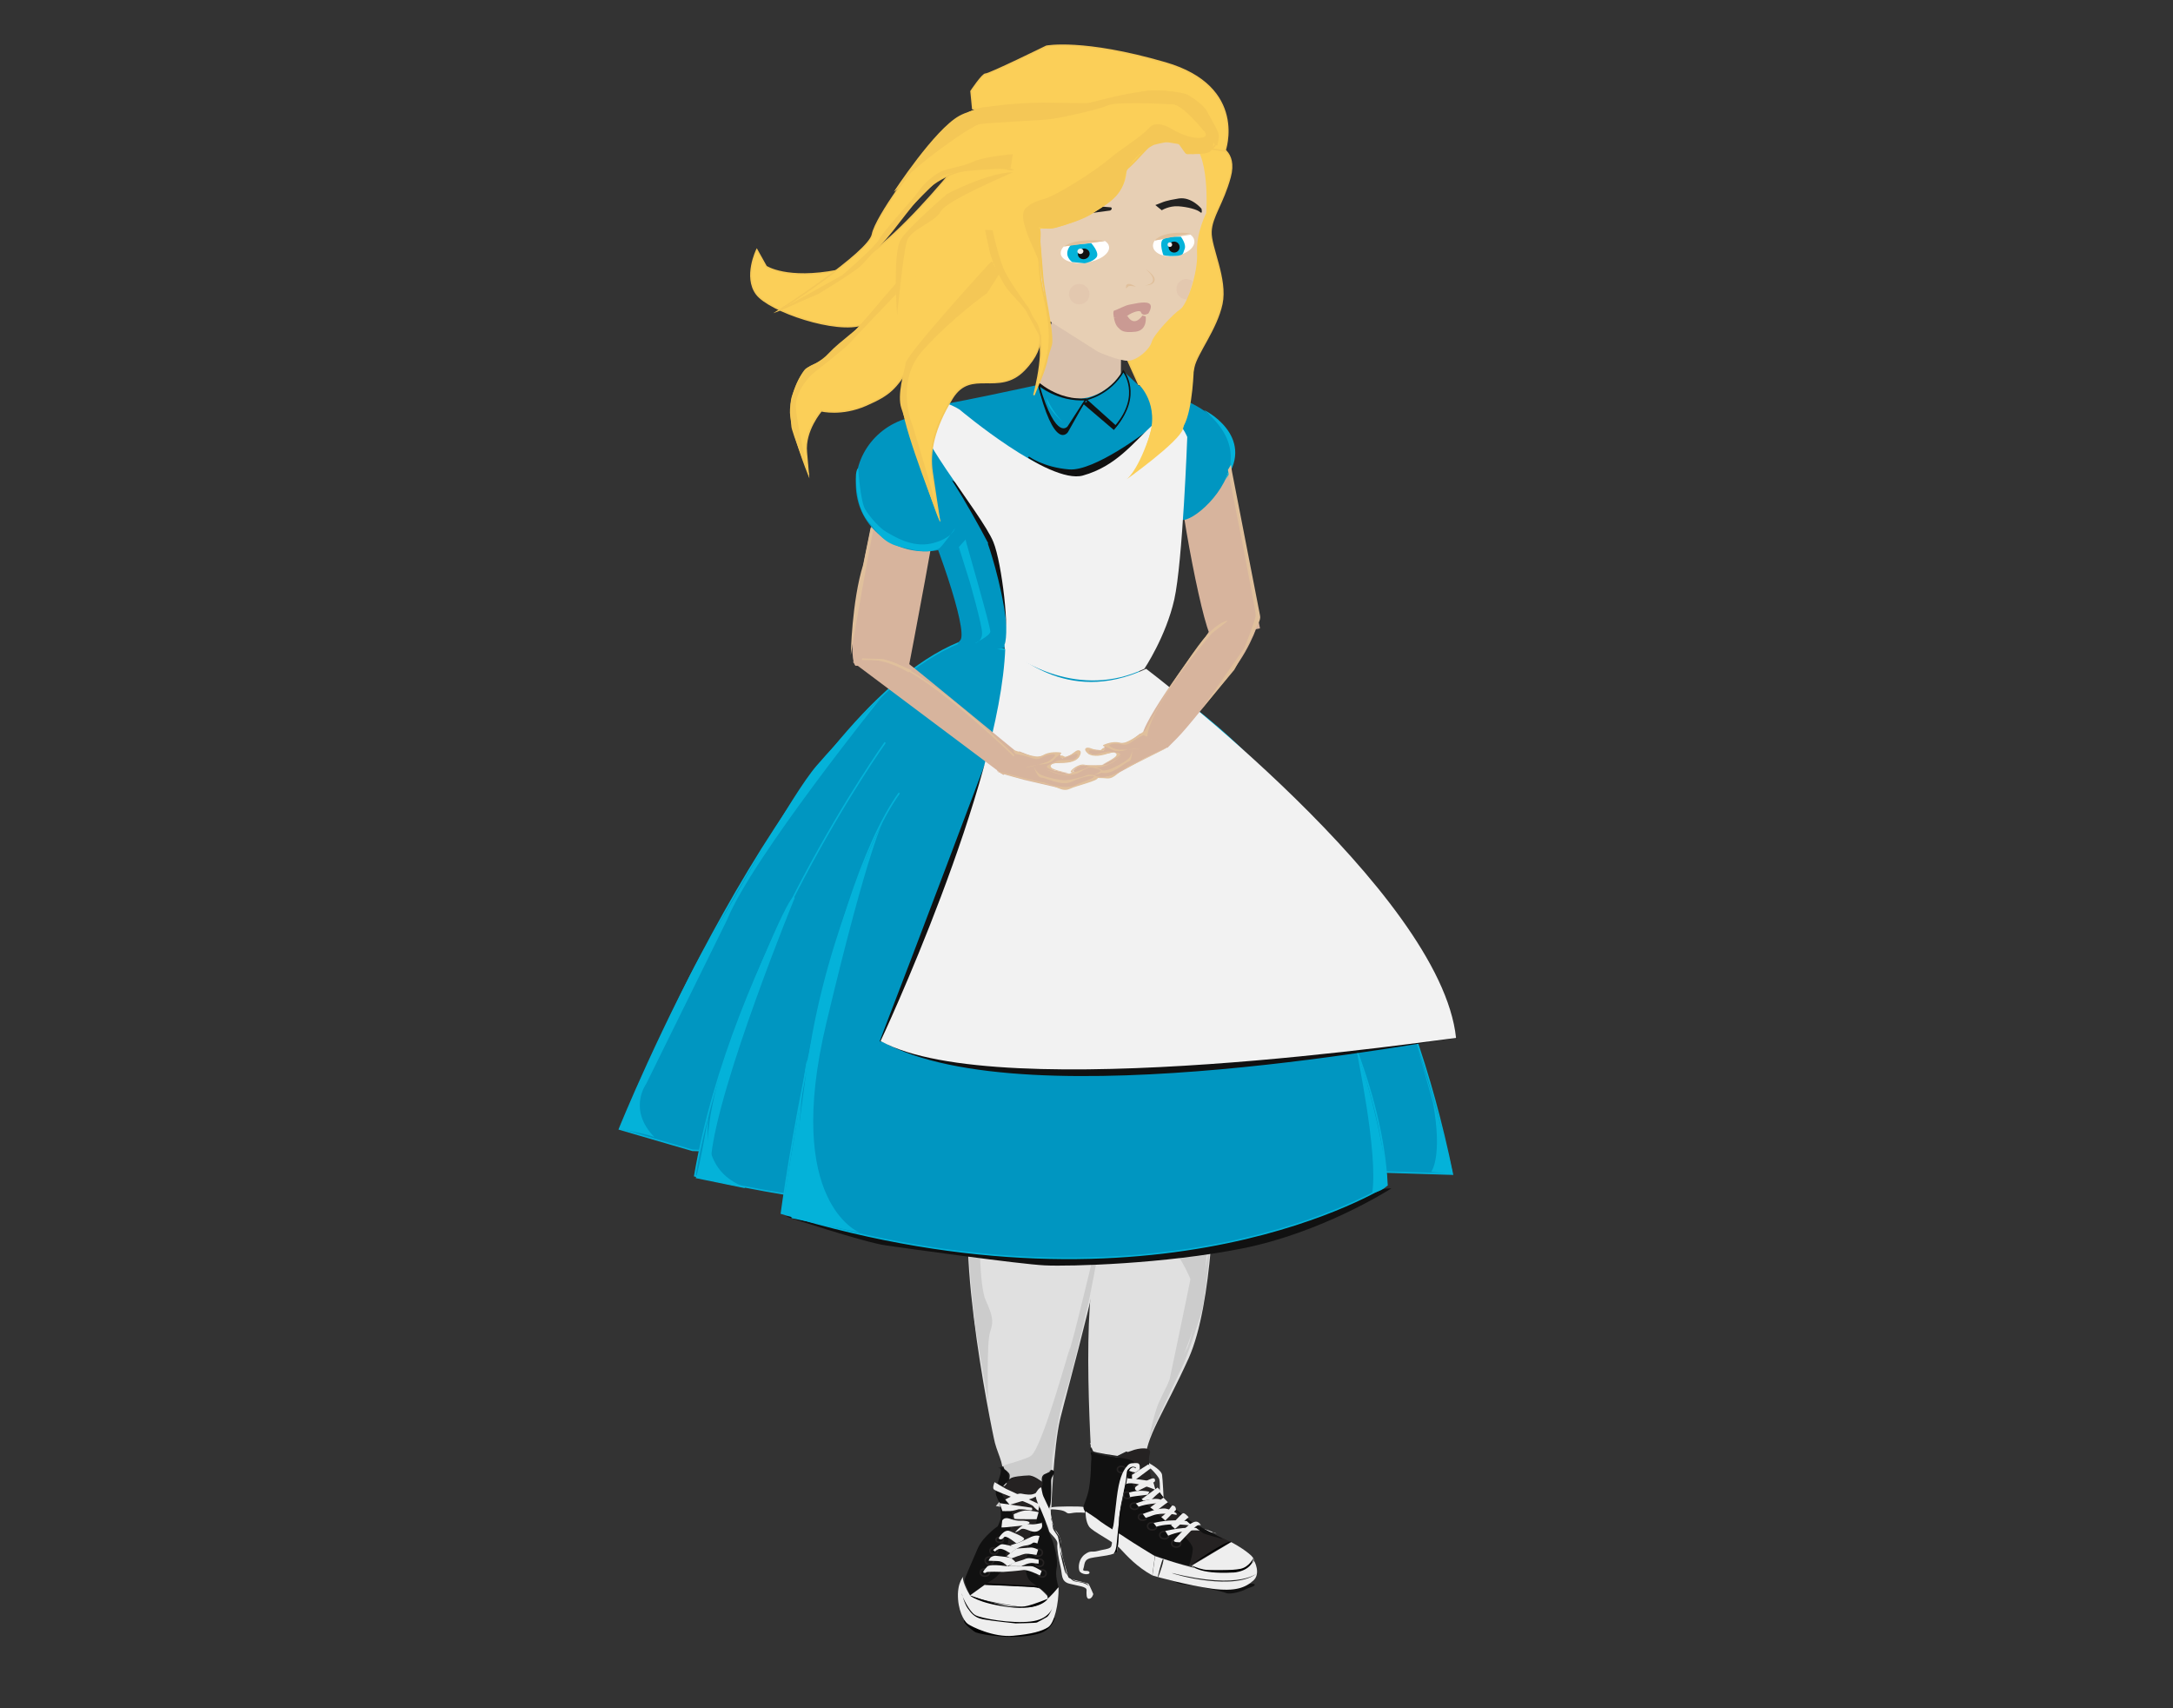 <?xml version="1.0" encoding="utf-8"?>
<!-- Generator: Adobe Illustrator 19.0.0, SVG Export Plug-In . SVG Version: 6.00 Build 0)  -->
<svg version="1.1" id="Layer_1" xmlns="http://www.w3.org/2000/svg" xmlns:xlink="http://www.w3.org/1999/xlink" x="0px" y="0px"
	 viewBox="0 0 1422.1 1117.9" style="enable-background:new 0 0 1422.1 1117.9;" xml:space="preserve">
<rect x="0" y="0" width="1422.1" height="1117.9" fill="#333333" stroke="none"/>
<style type="text/css">
	.st0{fill:#FBCF58;}
	.st1{fill:#DBC2AD;}
	.st2{fill:#D7B49D;}
	.st3{fill:#E0E0E0;}
	.st4{fill:#CCCCCC;}
	.st5{fill:#EEEEEE;}
	.st6{fill:#111111;}
	.st7{fill:#252222;}
	.st8{fill:#111111;stroke:#252525;stroke-miterlimit:10;}
	.st9{fill:none;stroke:#252222;stroke-miterlimit:10;}
	.st10{fill:#252525;}
	.st11{fill:#0096C1;}
	.st12{fill:#0096C1;stroke:#04B2D9;stroke-miterlimit:10;}
	.st13{fill:#111111;stroke:#0096C1;stroke-miterlimit:10;}
	.st14{fill:#0096C1;stroke:#111111;stroke-miterlimit:10;}
	.st15{fill:#111111;stroke:#111111;stroke-miterlimit:10;}
	.st16{fill:#F2F2F2;}
	.st17{fill:#04B2D9;}
	.st18{fill:none;}
	.st19{fill:#D7B49D;stroke:#E0C09C;stroke-miterlimit:10;}
	.st20{fill:#E0C09C;}
	.st21{fill:#FBCF58;stroke:#F4C756;stroke-miterlimit:10;}
	.st22{fill:#E7CFB4;}
	.st23{fill:#222222;}
	.st24{fill:#FFFFFF;}
	.st25{fill:#CA9A93;}
	.st26{fill:#F4C756;}
	.st27{opacity:0.14;fill:#CA9A93;}
</style>
<polygon class="st0" points="777.5,254.6 776.1,263.4 745.2,251.5 750,243.2 "/>
<path class="st1" d="M733.7,230.1c0,0-0.9,44.1,1.6,53.5c2.5,9.4-8.4,8.6-21.3,2c-12.8-6.6-29.6-17.5-33.8-31.5
	c-4.3-14,12.3-54.3,12.3-54.3S712.5,224.7,733.7,230.1z"/>
<path class="st2" d="M614.3,324.4C615.8,327.2,595,435,595,435l-35.1,0.7c0,0-11.5-5.3,20-132L614.3,324.4z"/>
<path class="st2" d="M802,286.8c-2.6,0.7,22.6,124.4,22.6,124.4l-30.7,6.5c-4.9,3.3-23.7-94.6-23-116.4
	C771.6,279.8,802,286.8,802,286.8z"/>
<path class="st3" d="M794.7,771.2c0,2.8-0.6,81.7-16.8,117.7c-16.3,36-28.4,51.6-28.5,68.3c-0.1,16.7,2.8,25.1,2.8,25.1l-36,1.4
	c0,0-8.3-102.2-1-147.6c7.3-45.4,13.5-67.6,13.5-67.6L794.7,771.2z"/>
<path class="st3" d="M688,987.9c0,0,1.4-40.9,5.9-59.6c4.5-18.7,31.5-114.3,31.7-143.5c0,0-62.1-35.9-84.2-15.1
	c-22,20.8,7.6,166.3,9.7,174.5c2.1,8.2,7.5,16.5,4.2,24.6C652,976.9,688,987.9,688,987.9z"/>
<path class="st4" d="M641,799.4c0,5.1-0.3,41.8,4.1,51.6s5.4,13.5,2.9,20.5c-2.5,6.9-1.3,45.9-1.3,45.9s-6.7-38.1-8.2-47.9
	s-4.2-40.4-4.6-53.4c-0.4-13-0.3-21.4-0.3-21.4L641,799.4z"/>
<path class="st4" d="M784.4,801.8c-0.5,4-2.4,42.5-2.4,42.5c-0.5-1.5-15.1-42.2-33.1-36.3c-10.1,3.2-17,8.2-21.7,13l-10.9-12.2
	C725.9,801.8,785,798,784.4,801.8z"/>
<path class="st4" d="M721,798.1c0,1.4-16.5,70.3-19.6,80.5c-3.1,10.2-8.8,39.8-10.9,50c-2.1,10.2-1.2,25-1.2,25s2.7-27.8,7.3-39.8
	c4.6-12,16.5-64.8,16.5-64.8l9.9-50.9L721,798.1z"/>
<path class="st4" d="M700.4,881.8c-1,1.4-17.3,62.4-25.3,70.7c-8.1,8.3-10.8,17.8-10.8,17.8l-12.6,15.3c0,0,35.9,7.4,36,6
	c0-1.4,0.3-39.9,1.8-46.4C691,938.8,700.4,881.8,700.4,881.8z"/>
<path class="st4" d="M791.9,813.4c0,0-10.4,61.6-15.5,69.9s-15.2,28.1-18.2,35c-3,6.9-6.2,22.7-6.2,22.7s17.8-38.8,21.3-45.7
	c3.5-6.9,10.2-27.7,12.8-35.6c2.6-7.9,6.3-48.2,6.3-48.2L791.9,813.4z"/>
<path class="st4" d="M785.4,802.9c0.6,3.1-20,100-20,100c-4.7,11.7-6.1,17.9-6.1,17.9s23.7-45.5,27.9-77s3.7-47,3.7-47L785.4,802.9z
	"/>
<g id="left_x5F_converse">
	<path class="st5" d="M709.4,986.3c-1.6-0.7-19-0.5-21,0.1c-2,0.6-0.9,1.3-0.9,1.3s5.8,0.1,8.5,1.1c2.7,1,1.8,2.1,5.5,1.4
		c3.6-0.7,8.6-0.2,8.6-0.2L709.4,986.3z"/>
	<path class="st6" d="M817.3,1036.5c0,0,4.4-0.4,3.8,0.8s-4.2,1.8-5.9,2.8c-1.7,1-9.6,3.7-12.8,2.4c-3.2-1.3-14.7-3.3-16.9-4.1
		c-2.2-0.8-13.2-1.3-15.1-2.5c-1.9-1.2-12.6-4.3-12.6-4.3L817.3,1036.5z"/>
	<path class="st5" d="M749.9,956.4c0,0,10.1,5,10.6,8.8c0.5,3.8,1,14.9,1,14.9l-2.5-3.4c0,0,0.3-5.8-0.3-8.5s-8.4-9.8-8.4-9.8
		L749.9,956.4z"/>
	<path class="st5" d="M805.7,1009.2c0,0-16.9,1.4-25.9,15.4c0,0,0.7,3.3,15.9,3s17,1.5,21.1-2c4-3.5,5.7-4.8,0.4-9
		C811.9,1012.3,805.7,1009.2,805.7,1009.2z"/>
	<path class="st7" d="M805.7,1009.2c-0.8-0.5-22.4-9.9-25.6-12.4c-3.2-2.6-9.8-8.1-12.7-10.5s-11.8-12.4-13.7-18.4
		c-1.9-6-2.1-14.2-1.3-16.2c2.1-5.3-7.2-4.2-12.1-2.2c-3.1,1.2-7.8,2.2-9,2.6s16.8,41.1,23,48c6.3,6.9,25.6,24.5,25.6,24.5
		L805.7,1009.2z"/>
	<path class="st6" d="M713.8,950.9c0.5,1.6,0.4,18.7-1.9,26.7c-2.3,8-4,8.3-1.9,11.3c2.1,2.9,33.7,22.7,37.1,25s23,9.9,31.2,10.7
		c0,0,2.9-9.3,2.2-11.9c-0.7-2.7-5.9-8.4-8.9-10.1s-17-14.4-20.9-18.1c-4-3.7-9.4-10.8-9.8-14.7c-0.4-4-0.6-5.3,0.1-8.8
		c0.7-3.5,2.7-4.3-1.1-5.5c-3.8-1.3-12.6-2.4-15.3-2.9s-7.4-2.1-8.4-3C714.3,947.5,713.8,950.9,713.8,950.9z"/>
	<path class="st8" d="M737.1,950.4c0,0-5.9-3.1-9.8-3.5c-3.8-0.4-13.5,0.1-13.6,1.4c-0.1,1.3,1.5,2.2,4.8,3
		c3.3,0.8,13.4,2.2,13.4,2.2L737.1,950.4z"/>
	<path class="st5" d="M820.8,1021.5c0,0,4.6,8.3-0.6,12.9c-5.2,4.6-11.7,7.3-27,5.3c-15.4-2.1-36.9-7.9-39-8.7l1.7-12.6
		c0,0,23.9,8.2,33.2,9.1c9.3,0.9,16.8,1.3,19.3,0.5C810.9,1027.2,817.5,1026.6,820.8,1021.5z"/>
	<path class="st5" d="M710.4,989c0,0.9,0,6.6,2.3,10s16.1,9.8,20.5,14.6c4.5,4.8,10.7,11.7,20.9,17.4l1.7-12.6
		c0,0-15.5-9.5-18.5-11.6c-2.9-2.1-13.9-8.6-16.9-10.9C717.6,993.5,710.4,989,710.4,989z"/>
	
		<ellipse transform="matrix(-0.999 -4.855050e-002 4.855050e-002 -0.999 1420.519 1958.247)" class="st9" cx="734" cy="961.9" rx="2.7" ry="2.1"/>
	<g id="holes">
		
			<ellipse transform="matrix(-0.999 -4.855050e-002 4.855050e-002 -0.999 1489.844 2056.745)" class="st9" cx="769.9" cy="1010.3" rx="3" ry="2.4"/>
		
			<ellipse transform="matrix(-0.999 -4.855050e-002 4.855050e-002 -0.999 1436.329 2006.559)" class="st9" cx="742.5" cy="985.8" rx="2.7" ry="2.1"/>
		
			<ellipse transform="matrix(-0.999 -4.855050e-002 4.855050e-002 -0.999 1427.44 1992.092)" class="st9" cx="737.9" cy="978.7" rx="2.7" ry="2.1"/>
		
			<ellipse transform="matrix(-0.999 -4.855050e-002 4.855050e-002 -0.999 1446.591 2021.126)" class="st9" cx="747.8" cy="993" rx="2.7" ry="2.1"/>
		
			<ellipse transform="matrix(-0.999 -4.855050e-002 4.855050e-002 -0.999 1474.64 2045.546)" class="st9" cx="762.2" cy="1004.9" rx="3" ry="2.4"/>
		
			<ellipse transform="matrix(-0.999 -4.855050e-002 4.855050e-002 -0.999 1458.951 2033.434)" class="st9" cx="754.2" cy="999" rx="3" ry="2.4"/>
	</g>
	<path class="st5" d="M794.8,1003.4c-0.8-0.3-8.5-6.9-32.2-1.5l1.9,3.1c0,0,11.4-5.1,23.7-3C800.5,1004.1,794.8,1003.4,794.8,1003.4
		z"/>
	<path class="st5" d="M755,996.7c0,0,10.5-2.9,21.7-1.2l3.4,3c0,0-13.5-2.4-23.3,0.6L755,996.7z"/>
	<path class="st5" d="M770,991.4c-1.1-0.3-9.8-1.8-15.5,0.3c-5.6,2.1-4.8,1.5-4.8,1.5l-1.8-2.4c0,0,10.7-4.4,15.1-3.5s7,3.2,7,3.2
		L770,991.4z"/>
	<path class="st5" d="M745.2,986l-1.8-2.1c0,0,11.7-4.6,16.3-2.4l-2.6,2.3C757.1,983.8,750.6,984.1,745.2,986z"/>
	<path class="st5" d="M739.5,979.6l-0.6-2.8c0,0,7-2.3,13.3-0.5l-1.2,1.9c0,0-8.3,0.9-10.8,1.4S739.5,979.6,739.5,979.6z"/>
	<path class="st5" d="M756.2,975c0,0-15.1-6.4-19.7-3.6s1.3-3.9,1.3-3.9s16.5,1,17.2,3.2C755.7,973,756.2,975,756.2,975z"/>
	<path class="st5" d="M745.9,961.8l-5.2-1.8c0,0-1.7,1.7-1.8,2.3s4.1,1.3,4.1,1.3L745.9,961.8z"/>
	<path class="st10" d="M761,1020.4c1.8-1.6-2.5,11.1-3.2,11.9C757.1,1033.1,760.4,1021,761,1020.4z"/>
	<path class="st10" d="M823.5,1028.9c0,0-10.5,12-56.6,0.5C767.7,1030.3,809.3,1042,823.5,1028.9z"/>
	<path d="M820.4,1019.5c0,0-2.8,6-8.6,7.2c-5.9,1.2-20.5,1.2-24.3,0.4s-7.6-2.6-7.6-2.6s4.1,5.9,27.1,4.6
		C806.9,1029.2,819.1,1028.7,820.4,1019.5z"/>
	<path d="M806,1008.7l-26.1,15.2C779.9,1023.9,799.9,1009.3,806,1008.7z"/>
	<path class="st6" d="M800.7,1007.2c-0.7-0.1-12.3-3-13.7-4.1c-1.5-1.1-13.1-9.6-13.8-11c-0.8-1.4-11.4-9.1-14.3-14.2
		c-2.9-5.1-6-12.2-6-12.2s5.7,13.7,13.1,19.4c7.5,5.6,13.5,10.8,15.2,11.8"/>
	<path class="st5" d="M785.9,998.1c0,0-1.5-2.9-4-2.2s-5.4,3.2-7.7,5.8c-2.3,2.5-4.9,4.8-5.8,6.3c-0.9,1.5,3.8,1.3,3.8,1.3
		s7-7.5,9-9.2S784,997.8,785.9,998.1z"/>
	<path class="st5" d="M777.9,992.9c0,0-2.6-3-3.7-2.6s-7.8,7.9-7.8,7.9l2.6,2.3L777.9,992.9z"/>
	<path class="st5" d="M769.6,988.1c0,0,0.1-3.1-2.6-2.8c0,0-3.6,5.3-7,7.5l2.6,2.3L769.6,988.1z"/>
	<path class="st5" d="M764.3,983.1c-0.8,0.4-8,6-8,6l-3.5-2.6l8.6-6.4L764.3,983.1z"/>
	<path class="st5" d="M757.5,973.5c0,0,2.9,2.3,1.5,3.1c-1.4,0.8-5.2,4.6-5.2,4.6l-5.6,0.8l-1.1-0.9L757.5,973.5z"/>
	<path class="st5" d="M753.2,967.8c-0.7,0.3-9.7,4-10.3,5.7c-0.6,1.7,1.5,2.3,1.5,2.3s11.4-5.3,11.5-6.6
		C756,968,755.7,966.9,753.2,967.8z"/>
	<path class="st5" d="M751.5,958.3c-1.4,0.8-10.7,6.9-10.7,6.9l0.1,2.9l1.9,0.5l10.7-8L751.5,958.3z"/>
	<path class="st5" d="M745.9,961.8c-0.2-0.9,0.8-4.3-2-4.3c-2.8,0.1-4.4-0.2-5.9,1.5c-1.5,1.7-4.1,4.6-5.9,13.3
		c-1.8,8.7-2.9,25.7-3.8,27.4c-0.9,1.7,0.3,11.4-1.5,12.9c-1.7,1.4-4.5,1.3-8.4,2.4c-3.9,1.1-4.4-0.7-8.4,2.2
		c-4,2.9-4.5,8.3-3.6,10.8c1,2.5,7,3,6.6,1c-0.5-2-5,0.2-4-2.4c1-2.6,0-5.9,5-7s16.4-1.8,17-4.4c0.7-2.6,1-21.2,1.7-24.2
		c0.7-3,3.8-20.8,5.3-23.4c0,0-0.7-2.9,0.8-5.2s4.5-2.2,4.5-2.2l-0.1,1.3L745.9,961.8z"/>
	<path d="M743.5,960.1c0,0-4.3-0.9-5.3,4.4c-1,5.4-2,11.6-2.6,12.7c-0.6,1.1-2.8,15.8-3,16.8c-0.2,1-0.4,16.5-1.1,18.1
		s-0.2,3.5-0.9,3.9c-0.8,0.4-3,1.3-3,1.3s2.7,0.3,3.3-7.9c0,0,0.8-8.7,1.1-10.6c0.3-1.9,0.6-8.7,1.6-13.8c1-5.1,2.7-13.2,3.1-15.3
		c0.5-2.2,0.5-7.1,1.3-7.8C738.8,961.2,740,959.1,743.5,960.1z"/>
</g>
<g>
	<path class="st8" d="M654.4,960.6c1.7-0.7,10.2-1.5,13.6-2.8s-0.2-0.8,3.4-1.3c3.7-0.6,15.2,5.7,15.2,5.7s-2.9,1.3-3.2,3
		c-0.4,1.7-1.1,5.4-1.1,5.4l-23.1-0.4c0,0,1.3-4.6,0.3-6.1C658.6,962.5,654.4,960.6,654.4,960.6z"/>
	<path class="st7" d="M682.4,970.5c-0.5-1-7.1-5-10.2-4.9s-10.4,0.5-12.9,4.5c-2.4,4.1-3.2,1.8-3.5,2.5c-0.3,0.7-0.6,30.5-0.6,30.5
		l-12.4,34.1c0,0,36,0.8,39.5,3.4c3.5,2.6,3.2,3.6,3.2,3.6L682.4,970.5z"/>
	<path d="M690.4,1058.6c0,0-1.5,7.6-9.7,10.2c-8.2,2.6-18.7,2.5-22.1,2.4c-3.6-0.2-18.1-1.4-21-3.5c-2.9-2.1-6.5-4.9-6.8-7.1
		S690.4,1058.6,690.4,1058.6z"/>
	<path class="st6" d="M652.9,998.9c0,0-2,1.3-4.5,3.6c-3,2.7-6.7,6.6-8.6,11c-3.5,8.2-8.5,19.3-8.6,20.8c-0.1,1.5,3.7,9.8,3.7,9.8
		s9.6-7.4,13.7-9.7c4-2.3,5.3-4.7,6.8-6.1c1.5-1.4,5.9-28.3,6.6-32.2c0.8-3.9,0.5-10.1-1.9-12.2c-2.4-2.1-5.6-6.2-4.3-9.8
		c1.3-3.6,5-3.9,4.3-7.7c-0.7-3.7-1.5-4-2.8-5.1s-2.8-0.9-2.8-0.9s1.1,0.5,0.1,4.7c-1,4.1-3.9,10.2-2.6,13.7s2.3,4.8,2.3,4.8
		s1.3,8.4,0.3,11.3C653.5,997.9,652.9,998.9,652.9,998.9z"/>
	<path class="st6" d="M692.8,1039c-0.5-1.7-2.4-8-1.3-12.9c1.1-4.9-1.5-14.9-3-18.6c-1.5-3.8-4.9-10.1-4.4-13.5
		c0.4-3.4,2.5-6,3.3-9.4c0.7-3.4,0.6-12.5,0.5-15.5s3.2-5.1,1.6-6.5c-2-1.7-1.6,0.3-3.3,1c-1.7,0.7-3.1,0.6-3.6,3.8
		c-0.4,3.2-1,8.1-1.1,11.3c-0.2,3.2-2.2,15.4-4,19.3s-2.3,1.1-3.4,6.7c-1.1,5.6-1,9.8-2.4,15.4c-1.4,5.6-0.3,12.5,3.2,15.2
		c3.5,2.6,10.6,7.2,10.8,9.1c0.2,2,0.2,2,0.2,2L692.8,1039z"/>
	
		<ellipse transform="matrix(-0.999 -4.855050e-002 4.855050e-002 -0.999 1313.229 2091.658)" class="st9" cx="682" cy="1029.9" rx="2.7" ry="2.4"/>
	
		<ellipse transform="matrix(-0.999 -4.855050e-002 4.855050e-002 -0.999 1310.308 2077.634)" class="st9" cx="680.4" cy="1022.9" rx="2.7" ry="2.4"/>
	
		<ellipse transform="matrix(-0.999 -4.855050e-002 4.855050e-002 -0.999 1308.473 2064.183)" class="st9" cx="679.3" cy="1016.2" rx="3" ry="2.4"/>
	
		<ellipse transform="matrix(-0.999 -4.855050e-002 4.855050e-002 -0.999 1238.512 2088.671)" class="st9" cx="644.6" cy="1029.3" rx="3" ry="2.4"/>
	
		<ellipse transform="matrix(-0.999 -4.855050e-002 4.855050e-002 -0.999 1244.982 2073.36)" class="st9" cx="647.7" cy="1021.6" rx="2.8" ry="2.4"/>
	
		<ellipse transform="matrix(-0.999 -4.855050e-002 4.855050e-002 -0.999 1250.975 2060.726)" class="st9" cx="650.5" cy="1015.2" rx="2.6" ry="2.1"/>
	
		<ellipse transform="matrix(-0.999 -4.855050e-002 4.855050e-002 -0.999 1259.072 2046.274)" class="st9" cx="654.4" cy="1007.8" rx="2.4" ry="1.7"/>
	<path class="st5" d="M692.8,1039c0-1.8-8.2,13.4-21.2,12.8c-12.9-0.6-34.9-4.9-36.8-7.7c-1.8-2.8-5.9-11.1-4.2-12.5
		c1.8-1.4-3.4,1.3-3.7,11.6c-0.2,10.3,3.9,17.7,6.4,19.5c2.4,1.8,17,9,29.7,7.8s18.7-3,22.8-5.5C690,1062.5,692.9,1049.6,692.8,1039
		z"/>
	<path class="st5" d="M685.7,1046.3c0,0-8.7,5.5-14.1,5.5c-5.3,0-32.4-4.8-36.8-7.7l9.6-6.9c0,0,33.7,0.4,36.2,2.5s4.8,4.7,4.8,4.7
		L685.7,1046.3z"/>
	<path d="M685.7,1046.3c0,0-4.7,8.1-25.8,5.4c-20.2-2.6-25-7.6-25-7.6s20.9,7.6,28.1,7.3C670.1,1051.1,668.5,1053.1,685.7,1046.3z"
		/>
	<path d="M678.8,1038.8c-1.1-0.1-34.2-1.7-34.2-1.7l1.5-0.9l32.9,1.8l0.5,1.3L678.8,1038.8z"/>
	<path d="M689.2,1051.3c-0.4,0.6-2.3,8.6-14.9,9.9c-12.6,1.4-32-2-36-4.2c-4-2.2-8.6-12.2-8.9-13.9c-0.3-1.7,1.7,6.5,3.9,9.4
		c2.1,2.9,4.2,6.1,10,7.2c5.8,1.1,21.4,2.7,21.4,2.7s13-0.2,13.9-0.6c1-0.4,4.8-2.6,6.6-3.6C686.9,1057.1,689.2,1051.3,689.2,1051.3
		z"/>
	<path class="st5" d="M680.6,1031c-0.9-0.4-8.1-4-11.1-3.5s-12.1,1.2-13,1.2c-0.9,0-10.7-0.4-11.1,0.3s-2.5,0.4-1.8-0.7
		c0.6-1.1,2.4-3,2.4-3s0.7-2.1,13.1-0.3l9.2,0.1c0,0,6-0.5,7.9,0.1c1.8,0.6,5.5,2.9,5.5,2.9L680.6,1031z"/>
	<path class="st5" d="M679.7,1023.3l0.1-2.5c0,0-6.3-1.8-8.3-0.8c-2,1-6.8,2.2-7.7,2.5c-1,0.3-3.7,2.4-3.7,2.4l8.3,0.1
		c0,0,4.6-2.4,7.4-2.1C678.6,1023.2,679.7,1023.3,679.7,1023.3z"/>
	<path class="st5" d="M647,1021.4c0,0,0.9-3.7,5.2-3.2c4.3,0.5,8.2,0.7,9.9,1.8c1.6,1.1,2.5,2.3,2.5,2.3l-5.4,2.7
		c0,0-2.5-3.4-6.4-3.4C648.8,1021.5,647,1021.4,647,1021.4z"/>
	<path class="st5" d="M678.3,1017.6l1.1-3.4c0,0-2.9-1.8-5.6-1.4c-2.6,0.4-7.9,0.3-9.1,1c-1.2,0.8-5.9,4.6-5.9,4.6l3.1,1.5
		c0,0,8-3.1,9.5-3.1C673.1,1016.7,678.3,1017.6,678.3,1017.6z"/>
	<path class="st5" d="M649.9,1014.4c3.7-2.9,4.9-4,6.4-3.8c1.5,0.2,7.1,1,8.5,3.2l-3.5,2.8c0,0-4.7-3.2-6.8-3
		c-2.1,0.2-3.3,1.8-3.3,1.8L649.9,1014.4z"/>
	<path class="st5" d="M678.9,1010.1l1.4-4.9c0,0-2-0.9-5.5,0.6c-3.4,1.5-8.1,4-9.6,4.3s-4,1.3-4,1.3l3.6,2.5c0,0,2.7-2,6.7-2.5
		c4-0.5,4-1.9,5.2-1.9C677.8,1009.6,678.9,1010.1,678.9,1010.1z"/>
	<path class="st5" d="M653.6,1006.6c0,0,3.4-6.2,7.3-4.6c3.9,1.7,8.8,3.6,9.3,4.9c0.5,1.3-5,3.2-5,3.2s-6.9-5.8-8.1-4.1
		C655.8,1007.7,654.1,1007.8,653.6,1006.6z"/>
	<path class="st5" d="M681.7,996.4c0,0,1,2.8-0.5,4.2s-2.9,2.1-5.4,1.7c-2.5-0.4-6.1-2.8-7.8-1.4c-1.8,1.4-3.8,2-3.8,2
		s4.5-5.7,8.1-5.5s3.6,0.4,6.8-0.2c3.1-0.6,3.1-0.6,3.1-0.6L681.7,996.4z"/>
	<path class="st5" d="M655.9,995.1c0,0,1-2.4,4.6-1.3c3.6,1.2,5.3,1.5,7.5,1.4c2.3-0.1,5.6,0.3,5.8,1.3c0.2,1-4,1.8-4,1.8
		s-9.9,1-11.6,1.2s-2.8,0.1-2.8,0.1L655.9,995.1z"/>
	<path class="st5" d="M678.4,994.2c0,0-13.5,0.1-14.3-0.2s-0.7-3-0.7-3s5.2-2.7,8.8-2.5s7.5,1.1,7.5,1.1L678.4,994.2z"/>
	<path class="st5" d="M654.2,983.7l21,3c0,0,1.6,2.3-1.8,1.6c-3.3-0.7-6.7-0.6-6.7-0.6s-3.7,1.1-5.4,1.2s-5.3,0-5.3,0L654.2,983.7z"
		/>
	<path class="st5" d="M657.9,981.4c0,0,7.5-4.6,10.6-3.9c3.1,0.6,6.1,1,8.2,0.1s5.1-1.5,5.1-1.5l-0.4,2.4c0,0-3.7,0.8-5.1,1.7
		c-1.5,0.9-6.6,1.9-8.6,2.5c-2,0.6-6.9,2.1-6.9,2.1L657.9,981.4z"/>
	<path class="st5" d="M650.9,970c0,0-1.6,3.6-0.5,4.7s11.6,5,11.6,5s13.3,4.6,14.3,6.1c1.1,1.5,3.2,2.9,3.2,2.9l0.8-4.2l-22-10.2
		L650.9,970z"/>
	<path class="st5" d="M681.4,973.4c-1.4-0.1-3.6,3.8-3.6,3.8c-0.7,3.4,3.2,10.3,3.2,10.3s5.3,12.6,5.5,14.3c0.2,1.7,5.9,5.5,5.5,8.6
		c-0.4,3.2,0.9,10.1,2.1,15.1c1.2,5,0.1,9.4,5.7,10.9s11.4,1.8,11.3,4.2s-0.3,5.9,1.7,5.7c2-0.2,2.7-3.1,2.7-3.1s-2.3-5.5-3.1-6.6
		s-12.8-2.6-13.3-4.6c-0.5-2-5.8-19-4.9-21.2c0.9-2.2-2.1-8.5-3.5-9.3c-1.4-0.8-3.3-12.5-3.3-12.5s-4.1-8.8-4.6-9.8
		C682.3,978.4,681.4,973.4,681.4,973.4z"/>
	<path class="st10" d="M712.6,1038c0,0-1-2-3.4-2.4s-5.6-0.8-6.7-1.6c-1.1-0.8-4.3-3.3-4.8-5.4c-0.5-2.1-1.6-7.5-2.2-9.2
		c-0.6-1.8-2.3-5.4-1.3-7s-0.9-6.8-0.9-6.8s-2.9-4.1-3.1-5c-0.2-0.9-2.4-5.4-2.2-7.1c0.2-1.7,0.8,6,1.3,7.2c0.5,1.3,2.9,4.1,3.1,5.1
		c0.2,1,0.9,4.1,1.1,5.5s0.4,4.1,0.6,5.4s2.5,11.9,3.3,12.7c0.8,0.8,4,4.9,5.4,5.3C704.1,1035.3,710,1035.3,712.6,1038z"/>
</g>
<path class="st3" d="M737.5,949.7l-6.2,3.1c0,0-15.1-2.1-15.9-3.1c-0.8-1-1.9-5.4-1.9-5.4l25.2,2.6L737.5,949.7z"/>
<path class="st4" d="M688.3,961.1c0,0-2.2,2.7-4.6,3.6c-2.7,1.1-1.8,5-1.8,5s-5.3-4.3-8.8-4.1c-3.5,0.1-10.9,0.7-12,2.2
	c-1.1,1.5,0.1-1.7-0.5-3.1c-0.6-1.4-3.3-3.3-3.3-3.3l-0.9-2.3c0,0,16.4-4.5,18.7-6.6S688.3,961.1,688.3,961.1z"/>
<path class="st11" d="M771.8,338.5c3,14.7,97-66.2-41-88.9L771.8,338.5z"/>
<path class="st11" d="M735.2,242.9c0,0-20.5,33.8-55.5,8.9c0,0-64.4,14.2-77.5,15.1l100.9,68.6l68.5-58.5L735.2,242.9z"/>
<path class="st12" d="M741.6,437.3c-8.7-0.4,152.8,56.8,208.9,331.1l-497.3-15.6l-13.8-4l-34-9.9c0,0,109-271.6,222.1-318.2
	L741.6,437.3z"/>
<path class="st11" d="M628.6,418.8c4.7-7-16-67.4-31.8-100s8.3-51.7,8.3-51.7S726,410.4,661.2,423.3
	C614.4,432.6,628.6,418.8,628.6,418.8z"/>
<path class="st13" d="M734.6,244c0,0,13.7,16.5-5.6,38.1l-21.7-18.5C707.3,263.6,724.6,260.4,734.6,244z"/>
<path class="st12" d="M579.3,485.9c0,0-100.2,140-124.6,283.6c0,0,120.1,31.9,272.5,24.8s124-18.6,124-18.6s-7.6-142.3-72-216.4"/>
<path class="st6" d="M910.6,777.7c-2.9,1.9-46.3,29.1-97.5,39.3c-51.2,10.2-112.7,11.9-129.4,11.1c-16.6-0.8-90.2-11.1-104.2-13.1
	s-65.2-18.9-65.2-18.9L910.6,777.7z"/>
<path class="st12" d="M784.7,506c0,0,117.3,149.1,123,269.6c0,0-148,94.2-396.3,18.4c0,0,27.3-205,77.1-275"/>
<path class="st14" d="M735.2,242.9c0,0,12.3,15.6-5.1,36l-19.4-17.4C710.6,261.5,726.2,258.4,735.2,242.9z"/>
<path class="st6" d="M711.3,260.8l-12.4,22c0,0-8.9,13.9-20.4-33.8C678.5,249.1,691.7,262.2,711.3,260.8z"/>
<path class="st15" d="M750.6,282.7c0,0-34.1,26.3-50.9,25c-16.8-1.3-26.6-8.5-26.6-8.5l30,18.4l42.5-20.6L750.6,282.7z"/>
<path class="st14" d="M710.6,261.5l-11.5,17.8c0,0-8.3,11.2-19.4-27.5C679.7,251.8,692.2,262.6,710.6,261.5z"/>
<g id="right_x5F_converse">
	<path class="st15" d="M658.9,406.4c0.3,2.2,0.5,4.4,0.7,6.7L658.9,406.4z"/>
	<path class="st15" d="M647.1,356c0,0,8.6,24.4,11.8,50.4l-3.2-32l0.8-2.8c6-33.7-32-55.9-32-55.9c7.2,11.3,16.4,27.6,23,40.2
		L647.1,356z M655.6,374.3l-0.1-0.5C655.6,374,655.7,374.1,655.6,374.3z"/>
</g>
<path class="st11" d="M596.2,273.1c3.8-0.9,7.5-1.2,11.2-1.2l19.3,83.9c-3.3,1.6-6.8,2.9-10.6,3.8c-24.8,5.7-49.4-9-54.9-32.9
	C555.7,302.7,571.4,278.8,596.2,273.1z"/>
<path class="st16" d="M659.5,416.4c-0.2-0.1-0.4-0.3-0.6-0.5C659,415.9,659.2,416.1,659.5,416.4z"/>
<path class="st16" d="M650.1,354.7c-7.8-19.2-58.5-78.2-47.9-87.8c10.6-9.6,26,1.3,26,1.3s58.4,49.2,80.5,43s32.9-21.6,46.5-33.9
	S777,286,777,286s-3,81.9-8.5,106.3c-5.5,24.4-19.6,45.4-19.6,45.4c-42.8,20.1-80.9-5.1-91.3-13.1l-0.2-2.7
	C660.9,414.1,655.8,368.7,650.1,354.7z"/>
<path class="st15" d="M951.5,679.2c-3.8-1.6-278.8,54.5-373.8,2.1L951.5,679.2z"/>
<path class="st15" d="M643.8,503.5c0,0-42.1,111.9-67.5,177.7C576.3,681.3,635.9,566.9,643.8,503.5z"/>
<path class="st16" d="M750.1,437.7c0,0,192.9,146,202.8,241.6c-6.8,0.2-299.4,44.8-376.6,2c0,0,78.2-166.6,81.6-257.2
	C663.6,425.3,696.8,462.7,750.1,437.7z"/>
<path class="st17" d="M528.3,694.4c-1-7.2-12.5,92.3-1.9,103.9l-15-4.3L528.3,694.4z"/>
<path class="st17" d="M888.6,690.7c-1.3-3.4,13.6,63.7,9.4,90.2c0,0,8.1-1.8,9.7-5.3S900.2,721.6,888.6,690.7z"/>
<path class="st17" d="M487.6,777.6c0.1-2.2-32.3-6.6-22.7-54.7c0,0-7.2,43.1-9.6,48.1L487.6,777.6z"/>
<path class="st17" d="M577.1,456.1c0,0-84.8,105.2-101.2,145.7l-53,107.5c0,0-12.4,16.8,5.5,35c-2.1-1.6-22.9-5.5-22.9-5.5
	s39.2-91.5,56.5-119.6c17.3-28.1,56.2-99.4,72.4-118.1C550.5,482.3,577.1,456.1,577.1,456.1z"/>
<path class="st17" d="M465.4,757c-0.4,4.2-11.6-16.4,22.3-101c33-82.4,32.3-68.2,32.3-68.2S469.9,710.1,465.4,757z"/>
<path class="st17" d="M936.6,766.9c0,0,7.7-9.3,1.2-45.3l-10.7-38.2c0,0,22.2,72.3,23.5,85L936.6,766.9z"/>
<path class="st17" d="M562.5,806.6c0,0-49.7-19.3-21.8-136.7c27.9-117.4,37.9-133.8,37.9-133.8s-37.3,72-49.6,156.4
	S518,797.2,518,797.2L562.5,806.6z"/>
<path class="st17" d="M695.5,276.1c0,0-10.8-8.9-10.5-15.4C685.1,260.8,689,269.7,695.5,276.1z"/>
<line class="st18" x1="653.2" y1="423.8" x2="653.4" y2="423.9"/>
<path class="st17" d="M569.3,342.6c-4.4-5.3-6.7-9.4-8.4-20.6c-2.2-14.8,0.8-15.6,0.8-15.6c-0.1,1.3,1.5,21.7,4.4,26.7
	s9.6,12.6,13.9,15c4.3,2.4,16.7,10.7,29.9,7.5c13.2-3.2,15.1-9.8,15.1-9.8s-8.9,12.6-10.5,13.2c-1.6,0.6-6.8,3.2-16.6,0.8
	s-15.8-2-23.7-11.3C572.3,346.2,570.7,344.3,569.3,342.6"/>
<path class="st17" d="M631.9,353.1c0.2,1.6,16.6,57.5,16.2,60.4c-0.5,2.8-10.2,7.5-10.2,7.5s5.1-1,4.8-7.1c-0.3-6.1-8-32.9-8-32.9
	l-7.2-23L631.9,353.1z"/>
<path class="st17" d="M788.1,268.5c-1.3-1.1,34.6,16.5,13.8,45.5C802.5,311.2,815.4,291.2,788.1,268.5z"/>
<path class="st2" d="M558,433.2l98.7,74l9.5-14.4c0,0-69-56.8-72.1-58.9C591,431.9,558,433.2,558,433.2z"/>
<path class="st2" d="M824.2,404.9c0,0-4.2,17.2-18,34.6c-13.8,17.4-29.5,37.2-35.9,43.6c-6.3,6.3-6.3,6.3-6.3,6.3l-16.5-8.3
	l45.1-69.9L824.2,404.9z"/>
<path class="st19" d="M664.3,495.3c0,0-62.3-61.5-88.4-63.6l-11.8-0.3"/>
<path class="st20" d="M596.7,438.7c0,0-16.4-7.6-19.9-7.3c-3.5,0.3-5.5,0.4-5.5,0.4s10.7,0.6,23.2,8.2L596.7,438.7z"/>
<path class="st20" d="M564.9,369.5c-7.5,24.1-8.1,59.1-8.1,59.1s0,0,2.1-12.4c1.4-8.4,8-45.9,12.6-69.5l-1.7-1.4L564.9,369.5z"/>
<path class="st2" d="M792.6,412.1c0,0-41.7,53.7-45.1,69l6.4,2.4L792.6,412.1z"/>
<path class="st20" d="M803.4,406.4c-1.3-0.5-8.4,2.5-16.1,12.2c-7.8,9.7-23.1,33.2-23.1,33.2s-12.6,21.5-18,32.5l4.7-2.6
	c0,0-0.6-16.8,42.1-67.1L803.4,406.4z"/>
<path class="st20" d="M803.6,307.5c0,0,18.4,92.2,18.2,95.1c-0.1,2.9-7.4,21.4-7.4,21.4l-28,40.1l21.4-25.8c0,0,11.5-20.4,13.1-24.9
	s4.5-7.3,3.7-10.7c-0.7-3.4-18.3-93.9-18.3-93.9l-0.7-4.6L803.6,307.5z"/>
<g id="hand_x5F_:">
	<path class="st2" d="M764.2,489l-18-9l-8.2,6.2l-11.1,0.1l-4,1.9l-0.6,2.9l-10.9-1l0.8,3.2l6.1,1.1l10.4-2.1l3.3,0.8
		c0,0-1.1,2.5-2.8,3.3s-8.1,4.4-8.1,4.4l-10.5,0.3c0,0-1.6-1.2-4.7,0.5c-3.1,1.7-3.8,3.1-3.8,3.1l5.1,2c0,0,1.6,1.3,5.5,1.9
		c3.9,0.5,14.6-0.3,14.6-0.3l7.3-3.9l14.2-7.9l12.7-6.1L764.2,489z"/>
	<g>
		<path class="st20" d="M763.6,489.3c1.5-0.4-24.3,12.4-28.4,14.4c-1.6,0.8-3,1.9-4.2,3c-2,1.6-3.9,3-6.8,2.7
			c-4.9-0.6-18.9,0.3-18.7-1.5c0.2-1.8,4-3.6,6.6-3.3c2.6,0.3,10.8-0.1,13.7-1s11.9-5.5,13.5-8c1.6-2.6,1.6-4.7,1.6-4.7
			s0.2,6.8-2.3,7.5c-2.6,0.7-10.1,8.6-17.2,7.4c-7.1-1.2-14-0.1-14,1c0,1.1,9.9,1,11.8,1.5c2,0.5,8.4,0.9,19.2-7
			C739.1,501.5,761,490.1,763.6,489.3z"/>
		<path class="st20" d="M706.9,505.6c0,0-7.4,0.9-6-1.1c1.5-2.1,6.1-4.7,8.6-4.1c2.5,0.6,12.6,0.8,15.3-0.1c2.7-1,8.2-5,9-5.6
			c0.8-0.6-3.6,3.2-6.3,4.7c-2.8,1.5-8.2,3.7-13.2,2.5c-5-1.2-5.9-1.4-8.3-0.1c-2.4,1.3-4.5,2.4-3.8,3.1S706.9,505.6,706.9,505.6z"
			/>
		<path class="st20" d="M720.5,500.8c0,0,9.3-4.5,10.1-6.4c0.8-1.9-2-2.4-5.3-1.3c-3.3,1.1-9.7,2.8-13.2,0.1
			c-3.4-2.7-1.8-4.4,0.8-3.8c2.5,0.6,6.4,2.9,8.1,0.9c1.7-2,3.6,0,1.3,0.8c-2.3,0.8-7.9-0.5-9.2,0s0,2.1,2.3,2.7
			c2.2,0.5,8.7-2.5,11-1.9s8.9,0.2,6.1,2.8C729.5,497.1,720.5,500.8,720.5,500.8z"/>
		<path class="st20" d="M738.2,490.5c3.5-0.6,8.2-0.5,8.2-0.5S742.2,490.4,738.2,490.5z"/>
		<path class="st20" d="M764.1,479.6c1.6,0.6,2.7,1.1,2.7,1.1S765.6,480.3,764.1,479.6z"/>
		<path class="st20" d="M723.3,487c4-1.5,7.6-1.7,10.1-0.8c2.5,0.8,8.2-2.9,10.8-4.4c2.1-1.3,2.7-2.6,5.5-3.4l-0.7,2.3
			c-2.5,1.2-4.9,2.5-6.3,3.4c-2.9,2-4.9,3.9-8.3,3.1c-3.4-0.8-6.7-0.5-8.1,0.2c-1.4,0.7,1.8,2.3,4.6,3c1.2,0.3,4.3,0.3,7.4,0.2
			c-0.2,0-0.4,0.1-0.6,0.1c-3.5,0.8-7.6,1.7-10.6-0.4C723.9,488.2,719.4,488.5,723.3,487z"/>
	</g>
</g>
<g id="hand_x5F_:_1_">
	<path class="st2" d="M652.5,504.2l14.6-12.5l10.5,4.1l11.2-3.2l4.7,0.8l1.6,2.9l10.7-4.4l0.3,3.6l-5.8,3.1l-11.2,1l-3.1,1.9
		c0,0,2,2.4,4,2.7c2,0.3,9.7,2.2,9.7,2.2l10.7-2.8c0,0,1.1-1.8,4.9-0.9c3.8,0.9,5,2.1,5,2.1l-4.5,3.7c0,0-1.1,1.9-4.9,3.7
		c-3.8,1.8-14.9,4.1-14.9,4.1l-8.8-2l-17.2-4l-14.8-4.1L652.5,504.2z"/>
	<g>
		<path class="st20" d="M653.4,505c-6.8-1,26.7,7.6,33.3,8.7c1.9,0.3,3.7,1.2,5.4,1.9c2.6,1.1,5,2,7.9,0.7
			c4.7-2.2,19.2-5.4,18.4-7.3c-0.8-1.9-5.3-2.6-7.8-1.5c-2.5,1.2-10.9,3.2-14.2,3.1s-14-2.2-16.5-4.4c-2.5-2.2-3.3-4.5-3.3-4.5
			s2.1,7.3,5,7.2c2.9,0,13.2,6,20,2.6c6.8-3.4,14.1-4.4,14.5-3.3c0.4,1.1-9.6,4.1-11.4,5.2s-8.2,3.6-21.9-1.5
			C681.9,512.5,656.2,505.4,653.4,505z"/>
		<path class="st20" d="M715.8,507.1c0,0,7.8-1.3,5.6-3c-2.2-1.7-7.8-3.2-10.1-1.8c-2.3,1.4-12.4,4.8-15.5,4.5
			c-3-0.2-10.1-2.8-11.1-3.2c-1-0.4,4.7,2.3,8,3c3.3,0.7,9.5,1.4,14.2-1.4c4.7-2.8,5.5-3.3,8.4-2.7c2.9,0.6,5.4,1.2,5,2.1
			S715.8,507.1,715.8,507.1z"/>
		<path class="st20" d="M700.5,506.1c0,0-11-1.9-12.5-3.8c-1.5-1.8,1.2-3.1,4.9-3s10.8,0,13.3-3.9c2.5-3.9,0.2-5.3-2.1-3.9
			c-2.3,1.4-5.4,5-7.9,3.4c-2.5-1.6-3.6,1.1-1,1.3c2.6,0.1,7.8-3,9.3-2.9c1.5,0.1,0.7,2.3-1.3,3.5s-9.7,0-11.8,1.3
			c-2.1,1.3-8.9,3-5.2,4.8C690,504.9,700.5,506.1,700.5,506.1z"/>
		<path class="st20" d="M679,500.6c-3.7,0.4-8.5,2-8.5,2S674.8,501.7,679,500.6z"/>
		<path class="st20" d="M648.9,496.9c-1.4,1.1-2.4,2-2.4,2S647.6,498.1,648.9,496.9z"/>
		<path class="st20" d="M692.7,492.3c-4.5-0.3-8.3,0.6-10.5,2.2c-2.2,1.7-9.3-0.5-12.4-1.4c-2.6-0.7-3.7-1.9-6.8-2l1.5,2.3
			c2.9,0.5,5.9,1.1,7.6,1.7c3.7,1.2,6.4,2.6,9.5,0.8c3.1-1.9,6.6-2.6,8.3-2.3c1.7,0.4-1,3-3.6,4.5c-1.1,0.7-4.2,1.6-7.4,2.4
			c0.2,0,0.4,0,0.6-0.1c3.8-0.2,8.3-0.6,10.6-3.7C692.6,493.8,697.2,492.6,692.7,492.3z"/>
	</g>
</g>
<g>
	<path class="st21" d="M796.6,95.3c0,0,13.1,3.3,8.4,20.6s-12.1,25.7-12.5,35.7c-0.5,10,10.6,30.9,7.1,47.3s-16.4,32.3-18.3,41.2
		s-3.8,14.5-3.8,14.5l-32.3-3.1l-7-15.5l47.3-139.7C785.5,96.3,796.5,94.6,796.6,95.3z"/>
	<path class="st22" d="M789.4,139.5c0,0,3-41.6-11.7-47.3c-14.8-5.7-56.1-11.5-70.9-3.9c-14.8,7.5-30.7,20.5-34.7,38.4
		c-4,17.8,0.4,51,0.4,51l13.4,31.8l33,20.9c0,0,13.5,5.9,19.4,5.7c5.9-0.2,14.1-7.4,15.4-12.3s14.4-18.7,18.7-21.4
		c4.2-2.6,11.7-23.6,11-36.8S789.4,139.5,789.4,139.5z"/>
	<path class="st23" d="M727.1,135.7l-6-0.5l-28.4,4.9l-3.7,4.4l20.7-4.5l16.7-2.2C726.4,138,728.5,136.7,727.1,135.7z"/>
	<path class="st24" d="M696.2,161.3l26.9-3.6c1.5,1,2.5,2.2,2.7,3.7c0.7,4.4-5.9,9.1-14.6,10.4c-8.7,1.3-16.3-1.2-17-5.6
		C694,164.5,694.7,162.8,696.2,161.3z"/>
	<path class="st24" d="M755.7,157.4l23.4-3.8c1.4,1,2.3,2.3,2.5,3.8c0.7,4.4-4.8,8.9-12.3,10.1c-7.5,1.1-14-1.6-14.7-6
		C754.4,160.1,754.8,158.7,755.7,157.4z"/>
	<path class="st17" d="M772.8,154.9c0,0,3.9,5,2.4,8.3c-1.2,2.6-0.1,3.9-5.9,4.3c-5.8,0.4-8-0.6-8-0.6s-2.9-8.2-0.2-10.2
		S772.8,154.9,772.8,154.9z"/>
	<path class="st17" d="M714.1,159.1c0,0,5.9,6.4,3.4,9.4c-2.5,3-7.7,3.8-7.7,3.8l-8.1-0.8c0,0-6.6-4.3-1-11.1L714.1,159.1z"/>
	<path class="st23" d="M786.3,136.6c0,0-6.5-8-14.9-6.7c-8.4,1.3-10.9,2.6-10.9,2.6l-4.4,1.7l4.2,3.4c0,0,4.8-3,10.9-2.6
		c6,0.4,12.3,2.1,14.2,3.8C787.2,140.5,786.3,136.6,786.3,136.6z"/>
	<path class="st20" d="M749.8,176.2c0,0,6.6,4,5.8,7.4c-0.8,3.4-6.1,3.2-6.1,3.2S760.8,185.5,749.8,176.2z"/>
	<path class="st20" d="M743.2,187.5c0.8,0.5-3.8-1.1-5,0.1c-1.2,1.2-1.2,1.2-1.2,1.2S735.6,183,743.2,187.5z"/>
	<path class="st25" d="M751.5,205.2c0,0,3.5-5.2,0.3-6.7c-3.2-1.5-10.5,0.6-12.8,0.9c-2.3,0.3-8.4,3.6-9.7,3.8
		c-1.3,0.2-0.3,4.7-0.3,4.7s5.2,1.2,8.8-1.3c3.6-2.5,8.4-3.9,8.9-2.3S748.7,206.6,751.5,205.2z"/>
	<path class="st25" d="M749.8,207.1c0,0,1.4,9.1-6.8,10c-8.2,0.9-9.4-0.9-11.4-2.9s-2.6-6.2-2.6-6.2l8.8-1.3c0,0,3.9,8,9.9-0.2
		L749.8,207.1z"/>
	<path class="st21" d="M645.3,83.9c0,0-63.5,86.6-97,93.1c-33.5,6.5-46.9-2.6-46.9-2.6l-6.1-10.9c0,0-8.6,17.6-0.2,28.9
		s52.7,26.2,69.7,19.9c17.1-6.3,44.5-33.4,44.5-33.4l70.3-77L645.3,83.9z"/>
	<path class="st18" d="M658.7,192.2c-1.8,0.9-23.8,22.8-38,29.6c-14.2,6.8-23.5,6.8-25.2,17.7c-1.7,10.9-19.2,22.1-28.7,25.5
		s-37.9,8.3-40.2,23.9c-2.3,15.6-1.8,18.8-1.8,18.8s-11.3-40.1-3.3-48.6c8-8.5,22.9-19.4,41.8-30.8c18.8-11.4,33.5-46.1,40.6-56.5
		c7.1-10.3,42-29.5,41.6-27.5C645.2,146.5,658.7,192.2,658.7,192.2z"/>
	<path class="st21" d="M801.6,98.9c0,0,15.1-42-38.9-57.7c-54.1-15.7-77.9-10.9-77.9-10.9s-37.7,18.5-39.7,18.2s-9.6,11.2-9.6,11.2
		l1.1,11.4L801.6,98.9z"/>
	<path class="st21" d="M661.7,194.5c0.6,3.9-5,24-24.2,28.8c-19.2,4.9-32.3,1.5-42,16.3c-9.7,14.7-12.5,18.4-28.7,25.5
		c-16.2,7.1-29.3,3.7-29.3,3.7s-11.3,13-9.8,27.3s1.5,14.4,1.5,14.4s-12.7-31.9-11.7-42.7c1-10.8,6.1-25.4,14.9-28.8
		c8.8-3.3,23.2-17.4,23.2-17.4l89.6-101L661.7,194.5z"/>
	<path class="st21" d="M679,212.4c0,0,7.9,12.7-8.8,29.8s-34.7-1.4-47,18.3C611,280.3,608,296,610,309c1.9,13,4.3,28.5,4.3,28.5
		s-21.3-53.8-23-69.5s3.8-32.4,3.8-32.4s56.3-66.8,56.6-64.8C651.8,172.7,679,212.4,679,212.4z"/>
	<path class="st21" d="M776.9,100.4c-2.2-0.1-7.6-16.4-18.4-9.8c-10.9,6.6-19.3,23.5-32.7,26c-13.3,2.5-24.3,5.8-38.1,3
		s-18.8-8.3-33.1-9.7c-14.2-1.3-31.2,1.3-43.7,10.4c-12.5,9-25.1,30.2-35.2,40S548.5,185,532,193c-16.4,7.9-21.8,9.9-21.8,9.9
		s58.5-37.5,60.8-49.5c2.3-12,30.8-49.1,30.8-49.1s21.8-31.5,42.6-33.7c20.7-2.2,54.9-3.6,61.2-1.7c6.3,1.9,66.7-24.6,83.3,5.1
		c0,0,8.2,12.9,7.3,18.5C795.4,98.1,787.2,100.7,776.9,100.4z"/>
	<path class="st21" d="M680.3,150.6c1,2.5-1.1,14.8,0.2,27.8s5.5,23.7,6.2,36.9c0.7,13.2-1.3,22.1-5.7,32.7s-4.4,10.6-4.4,10.6
		s9.9-35.3,0.7-48.5c-9.3-13.2-16.7-18.7-23.2-31c-6.5-12.3-9.3-31.1-9.3-31.1l35.7-5.4L680.3,150.6z"/>
	<path class="st0" d="M735.7,104.4c0,0,5.6,11.1-5.1,23.3s-34.6,21.1-43.8,21.8c-9.2,0.7-36.6-1.1-46.1,2.3
		c-9.4,3.4-30.9,10.6-36.8,20.1c-5.9,9.5-16.4,36.3-16.4,36.3s-2.9-46,4.4-54.4c7.4-8.4,31.9-30.6,42-33.5
		c10.2-2.9,42.6-12.4,47.8-17.1C687.1,98.5,735.7,104.4,735.7,104.4z"/>
	<path class="st6" d="M705.6,167.4c0.7,1.8,2.9,2.7,4.9,2c2-0.7,3.1-2.7,2.4-4.5c-0.7-1.8-2.9-2.7-4.9-2S704.9,165.6,705.6,167.4z"
		/>
	<circle class="st6" cx="768.4" cy="161.7" r="3.6"/>
	<circle class="st5" cx="765.6" cy="160.1" r="1.5"/>
	<path class="st5" d="M705.2,165.1c0.4,0.9,1.5,1.4,2.5,1c1-0.3,1.6-1.4,1.2-2.3c-0.4-0.9-1.5-1.4-2.5-1
		C705.4,163.2,704.8,164.2,705.2,165.1z"/>
	<path class="st26" d="M680.3,150.6c0,0,2.1,25.6,2.5,30.6c0.4,5,2.1,14.2,2.5,16.5s4.4,22.6,3.2,27.8c-1.2,5.2-11.8,33.1-11.8,33.1
		s12.2-29.8,10.1-43.3c-2.1-13.5-7-45.8-6.4-48.2S680.3,150.6,680.3,150.6z"/>
	<path class="st26" d="M795.2,94.8c0,0-19.4-26.1-27.6-26.5c-8.2-0.5-38-1.7-42.4,0.6c-4.4,2.3-30.1,8.2-38.1,9.1
		c-8,0.9-39.1,2.2-45.7,3.2s-44.8,29.3-49.5,36.4s-6.9,7.8-6.9,7.8s26.6-40.7,42.8-49.6s55-8.6,55-8.6s28.7,0.4,29.7,0.3
		c1-0.1,35.9-8.1,39.5-8.3c3.7-0.2,21.3,0.5,25.4,2.9s10.5,6.9,12.4,10.6s7.6,12.7,7.8,15.7s-1,6.9-1,6.9L795.2,94.8z"/>
	<path class="st26" d="M771.1,93.4l-14.4-1.5C756.7,91.8,764.3,83.9,771.1,93.4z"/>
	<path class="st26" d="M662.8,112.7c1,0-42.8,17.9-47.1,25.6c-4.2,7.7-19.9,11.4-22.3,19.9c-2.4,8.5-6.3,48.1-6.3,48.1
		s-3.2-41.3,2.6-49.9s30-29.4,30-29.4S645.6,113.2,662.8,112.7z"/>
	<path class="st26" d="M648.9,171c-1.5,1.2-55,60.2-56.1,66.4s-5.9,21.1-2.9,29.8c3,8.7,20.9,65.3,24.9,73.5
		c3.9,8.2-17.3-61.4-17.3-61.4s-12.7-28.8,6.6-50.2s41.9-37.3,41.9-37.3l8.1-12.7L648.9,171z"/>
	<path class="st26" d="M649.6,150.7c0,0,3.4,16,7.1,24.9c3.7,8.9,16.7,26.1,16.7,26.1l7.1,15.8l1,2.2l-0.4,17.6l-1-17.7l-10.3-19.3
		c0,0-9-8.1-12.5-14c-3.6-5.9-9-17.5-9.8-22.5c-0.7-4.9-2.7-13.4-2.7-13.4L649.6,150.7z"/>
	<path class="st26" d="M586.4,192.6c0,0-26.8,28-30.3,31.9c-3.5,3.9-19.2,16-23.4,19.4c-4.2,3.3-11.9,12.9-11.9,21.7
		c0,8.8,8.4,45,8.4,45S518,282.4,517.9,279c-0.2-3.3-1.7-13.6,0.4-19.9c2.1-6.4,6.4-15.8,9.1-17.9c2.7-2.1,8.9-3.4,15.3-10.4
		c6.4-7,22.5-18.2,24.6-22.2s19.4-23.5,19.4-23.5L586.4,192.6z"/>
	<path class="st26" d="M661.4,110.2c0,0-39.6,0.9-45,5.4c-5.4,4.5-22,21.8-22,21.8s-25.3,31.4-31.2,36.7
		c-5.9,5.3-27.9,18.4-27.9,18.4l-25,10.4l41-22.9c0,0,21.5-18.4,24.1-23.5c2.6-5.1,22.3-26.3,25.9-31.5c3.6-5.3,9.6-10.2,14.3-12.6
		c4.7-2.4,14-3.1,21.3-6.6c7.2-3.4,25.9-4.9,25.9-4.9L661.4,110.2z"/>
	<path class="st26" d="M784.2,81.6c0,0,10.3,7.9,1.3,8.6c-9,0.7-20.2-6.7-20.2-6.7s-8.9-5.1-13.4,0.3c-4.6,5.4-17,12.7-26.3,20.5
		c-9.3,7.8-33.9,23.6-42.6,26c-8.8,2.3-10.7,5.3-10.7,5.3s7.4,22.5,8.1,31.5s2.1,20.9,2.3,19.9c0.2-1-2.7-38.4-2.7-38.4
		s5.7,2.2,11.5,0.3c5.8-1.9,17.8-5,24.2-9.7c6.4-4.7,18.5-9.5,20.5-23s19-21.4,19-21.4s13.9-3.8,16-1.4s5.8,7.1,5.8,7.1
		s13.4,1.5,15.8-2.2c2.5-3.7,0.6-9.5,0.6-9.5L784.2,81.6z"/>
	<path class="st26" d="M672.3,135.5c0,0-5.2,1.5-1.3,13.7c3.9,12.2,8.9,18.9,9.6,25.5s1.2,8.2,1.2,8.2l-4.2-41.5L672.3,135.5z"/>
</g>
<circle class="st27" cx="706.3" cy="192.5" r="6.7"/>
<path class="st27" d="M776.8,182.6c1.4,0.1,2.7,0.6,3.8,1.4l-3.5,11.9c-0.3,0-0.6,0-0.9,0c-3.7-0.2-6.5-3.3-6.3-7
	C770,185.2,773.2,182.4,776.8,182.6z"/>
<path class="st20" d="M778.9,152.7c0,0-16.7-2.4-23.3,4.7L778.9,152.7z"/>
<path class="st20" d="M723.1,157.7c0,0-17.9-2.5-26.9,3.6L723.1,157.7z"/>
<path class="st0" d="M745.2,251.5c0,0,13.1-0.5,10.6,17.5s-10,34-10,34s23-13.5,29-24.5s6.5-38.4,6.5-38.4L745.2,251.5z"/>
<path class="st0" d="M745.2,251.5c0,0,14.4,13.1,6.4,35.8c-8,22.7-14.7,26.7-14.7,26.7s34.7-24.7,37.3-33.3c2.7-8.7,0-35.3,0-35.3
	L745.2,251.5z"/>
</svg>
